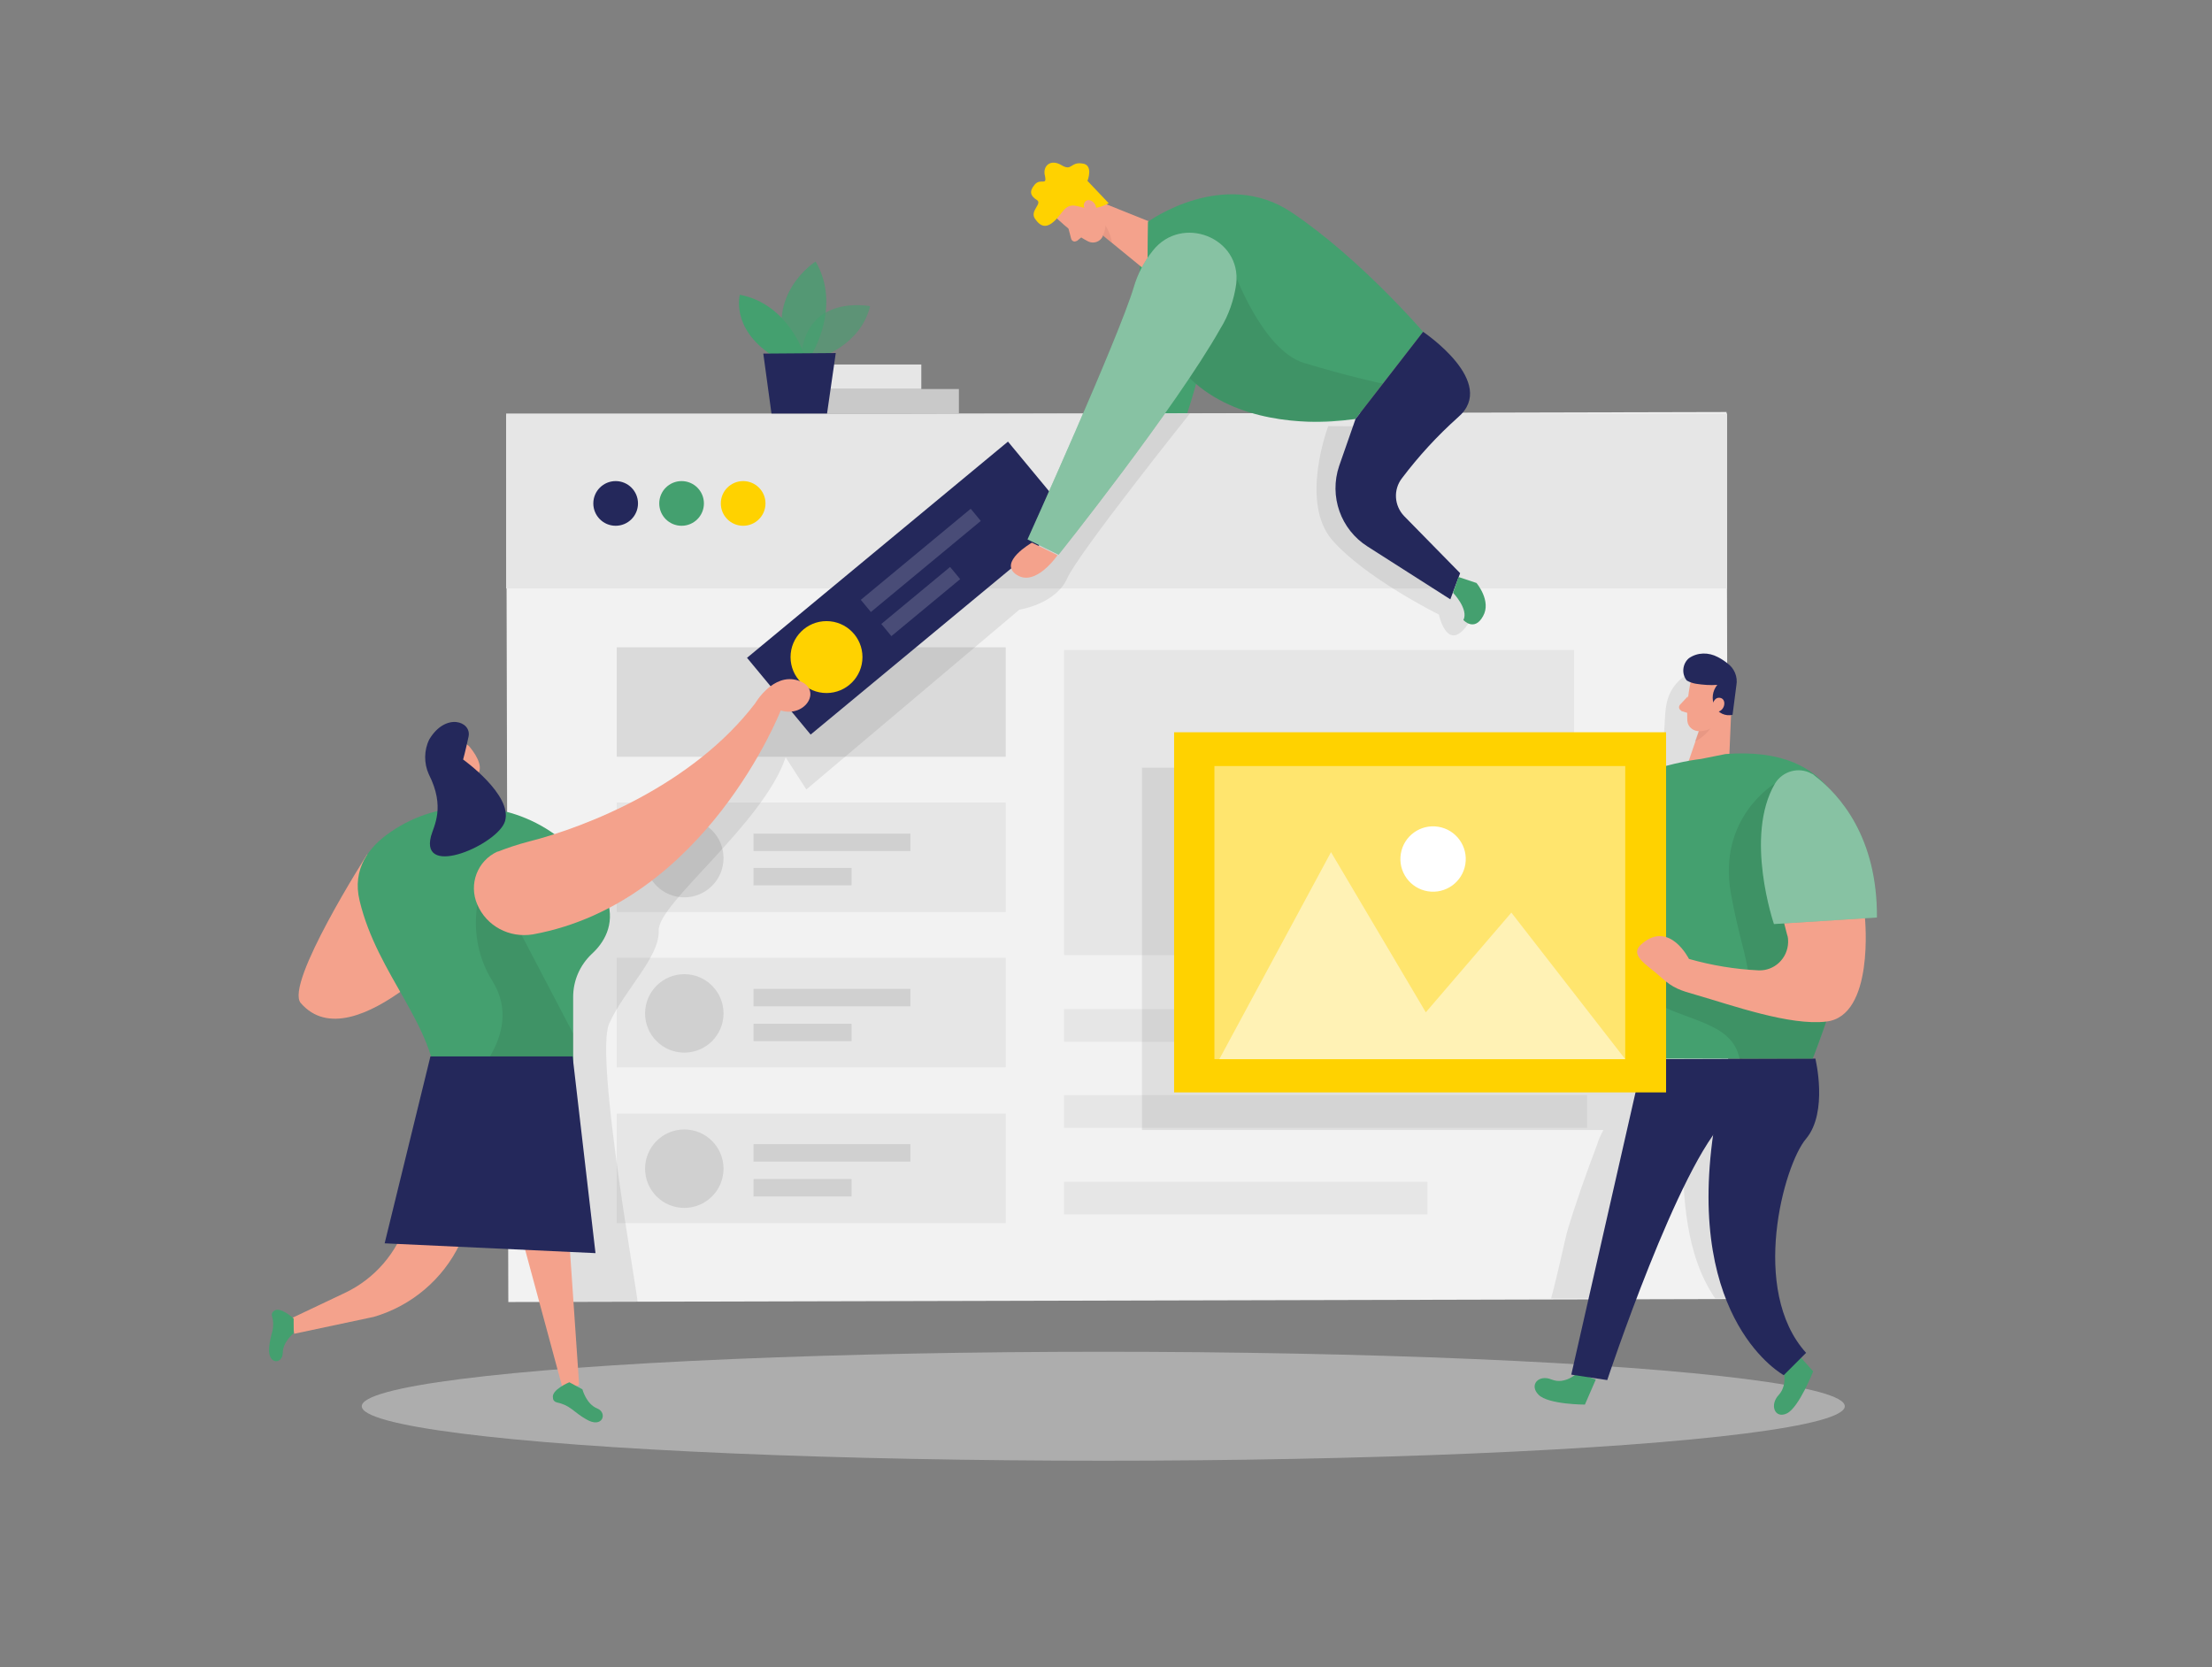 <?xml version="1.0" encoding="utf-8"?>
<!-- Generator: Adobe Illustrator 25.0.0, SVG Export Plug-In . SVG Version: 6.00 Build 0)  -->
<svg version="1.1" id="Layer_1" xmlns="http://www.w3.org/2000/svg" xmlns:xlink="http://www.w3.org/1999/xlink" x="0px" y="0px"
	 viewBox="0 0 406 306" style="enable-background:new 0 0 406 306;" xml:space="preserve">
<rect x="0" y="0" width="406" height="306" fill="#808080" stroke="none"/>
<style type="text/css">
	.st0{opacity:0.45;fill:#E6E6E6;enable-background:new    ;}
	.st1{fill:#44A06F;}
	.st2{fill:#F2F2F2;}
	.st3{fill:#E6E6E6;}
	.st4{fill:#24285B;}
	.st5{fill:#FFD200;}
	.st6{opacity:0.17;fill:#666666;enable-background:new    ;}
	.st7{opacity:8.000000e-02;enable-background:new    ;}
	.st8{opacity:0.17;fill:#FFFFFF;enable-background:new    ;}
	.st9{fill:#F4A28C;}
	.st10{opacity:0.31;fill:#CE8172;enable-background:new    ;}
	.st11{opacity:0.36;fill:#FFFFFF;enable-background:new    ;}
	.st12{fill:#68E1FD;}
	.st13{opacity:9.000000e-02;enable-background:new    ;}
	.st14{opacity:0.43;fill:#FFFFFF;enable-background:new    ;}
	.st15{opacity:0.49;fill:#FFFFFF;enable-background:new    ;}
	.st16{fill:#FFFFFF;}
	.st17{fill:#C9C9C9;}
	.st18{opacity:0.58;fill:#44A06F;enable-background:new    ;}
	.st19{opacity:0.73;fill:#44A06F;enable-background:new    ;}
</style>
<ellipse class="st0" cx="202.5" cy="258.1" rx="136.1" ry="10"/>
<path class="st1" d="M209.4,44.6L208.1,73c-3.8,7.1-4.9,8.3-6.2,8.5v8.5c3.3,0.8,6.3,1,8,0c6.1-3.7,10.3-22.2,10.3-22.2L209.4,44.6z
	"/>
<rect x="93.1" y="75.9" transform="matrix(1 -2.443458e-03 2.443458e-03 1 -0.384 0.502)" class="st2" width="224" height="162.8"/>
<rect x="92.9" y="75.9" class="st3" width="224.1" height="32.1"/>
<circle class="st4" cx="113" cy="92.4" r="4.1"/>
<circle class="st1" cx="125.1" cy="92.4" r="4.1"/>
<circle class="st5" cx="136.4" cy="92.4" r="4.1"/>
<rect x="195.3" y="185.2" class="st3" width="96" height="6"/>
<rect x="195.3" y="201" class="st3" width="96" height="6"/>
<rect x="195.3" y="216.9" class="st3" width="66.7" height="6"/>
<rect x="195.3" y="119.3" class="st3" width="93.6" height="56"/>
<rect x="113.2" y="118.8" class="st6" width="71.4" height="20.1"/>
<rect x="113.2" y="147.3" class="st3" width="71.4" height="20.1"/>
<circle class="st6" cx="125.6" cy="157.5" r="7.2"/>
<rect x="138.3" y="153" class="st6" width="28.8" height="3.2"/>
<rect x="138.3" y="159.3" class="st6" width="18" height="3.2"/>
<rect x="113.2" y="175.8" class="st3" width="71.4" height="20.1"/>
<circle class="st6" cx="125.6" cy="186" r="7.2"/>
<rect x="138.3" y="181.5" class="st6" width="28.8" height="3.2"/>
<rect x="138.3" y="187.9" class="st6" width="18" height="3.2"/>
<rect x="113.2" y="204.4" class="st3" width="71.4" height="20.1"/>
<circle class="st6" cx="125.6" cy="214.5" r="7.2"/>
<rect x="138.3" y="210" class="st6" width="28.8" height="3.2"/>
<rect x="138.3" y="216.4" class="st6" width="18" height="3.2"/>
<path class="st7" d="M117,238.9c0.3,0-7.9-44.9-5.2-51s9.3-12.2,9.1-17.1c-0.2-5,19.2-19.6,23.3-31.8l3.8,5.9l39.1-33
	c0,0,6.7-1,8.8-5.8c2.2-4.8,22.5-30.2,22.5-30.2h-10.9l-12.3,16l-8.3-3.5l-44.4,33.5l-2.5,9.8c0,0-31.8,22.8-42.3,34.9
	s3.5,72.3,3.5,72.3L117,238.9z"/>
<rect x="135.8" y="98.8" transform="matrix(0.77 -0.638 0.638 0.77 -30.488 131.299)" class="st4" width="62.2" height="18.3"/>
<circle class="st5" cx="151.7" cy="120.6" r="6.6"/>
<rect x="155.9" y="101.4" transform="matrix(0.77 -0.638 0.638 0.77 -26.743 131.481)" class="st8" width="26.2" height="2.9"/>
<rect x="160.8" y="109" transform="matrix(0.77 -0.638 0.638 0.77 -31.6 133.185)" class="st8" width="16.4" height="2.9"/>
<path class="st9" d="M81.3,202.9l-6.6,21.2c-1.8,5.8-5.9,10.6-11.4,13.2l-9.7,4.6l0.4,2.9l14.6-3.1c6.9-2,12.7-6.9,15.8-13.4
	L94.5,207L81.3,202.9z"/>
<polygon class="st9" points="103.2,208.9 106.3,254.2 103.4,255.3 91.9,212.8 "/>
<path class="st1" d="M106.9,255c0,0,0.7,2.7,2.7,3.5c2,0.8,1,3.8-2,2c-0.9-0.5-1.8-1.2-2.7-1.9c-0.8-0.6-1.7-1-2.7-1.2
	c-0.4-0.1-0.7-0.4-0.7-0.8c-0.4-1.5,3-2.9,3-2.9L106.9,255z"/>
<path class="st1" d="M53.9,244.7c0,0-2,1.6-2,3.6c0,2.1-2.8,2.3-2.5-1c0.1-1,0.3-2,0.6-3c0.2-0.9,0.2-1.9-0.1-2.8
	c-0.1-0.4,0.1-0.7,0.4-0.9c1.1-0.9,3.6,1.4,3.6,1.4V244.7z"/>
<polygon class="st9" points="85.8,143.1 86.9,147.4 83.4,149.3 82.8,141.8 "/>
<path class="st9" d="M81.9,137.6c0.7-1.3,2.3-1.8,3.6-1.1c0.3,0.2,0.6,0.4,0.8,0.7c1.3,1.6,2.8,4.2,0.8,5.4
	c-3.2,1.8-5.6-2.2-5.6-2.2C81.4,139.5,81.5,138.5,81.9,137.6z"/>
<path class="st9" d="M67.4,156.8c0,0-15.2,23.8-12.2,27.3c9.7,11.2,31.2-13.9,31.2-13.9L67.4,156.8z"/>
<path class="st1" d="M101.9,153.2c-9-6.5-21.1-6.8-30.2-0.5c-4,2.7-7.1,6.8-5.7,12.6c3.3,13.8,13.9,22.8,14.2,35l25-1.7V183
	c0-3,1.2-5.8,3.4-7.9c2.2-2,4.3-5.3,2.9-9.8C110.1,161.4,106.7,156.7,101.9,153.2z"/>
<path class="st9" d="M83.9,140.4c0,0-0.7-0.7-1.1,0.2c-0.4,0.9,0.9,1.4,1.3,1C84.5,141.2,83.9,140.4,83.9,140.4z"/>
<path class="st7" d="M89.5,159.7c0,0-5.4,10.3,0.9,20.4c6.3,10.1-5.6,19.9-5.6,19.9l20.4-1.4v-8.9L89.5,159.7z"/>
<path class="st4" d="M79.1,153.5c0.5-1.9,2.7-5.3-0.4-11.4c-0.9-2-0.9-4.4,0.1-6.4c3-5,7.8-3.3,7.2-0.5s-1,4.2-1,4.2
	s9.1,6.5,7.7,11.3C91.5,154.9,77.1,161.3,79.1,153.5z"/>
<polygon class="st4" points="79,193.9 105.1,193.9 109.3,230 70.6,228.2 "/>
<path class="st9" d="M87.6,166c-1.6-3.7,0-8,3.7-9.7c0,0,0.1,0,0.1,0c1.8-0.7,3.6-1.3,5.5-1.8c11.1-2.8,30.4-10.6,41.7-25.4
	c0,0,3.3-5.7,7.9-4.2c4.6,1.5,1.4,6.9-3.2,5.5c0,0-13.8,35.3-45.5,41.1C93.5,172.2,89.3,170,87.6,166L87.6,166z"/>
<polygon class="st9" points="198.1,35.5 210.8,40.6 210.6,49.9 199.6,40.9 "/>
<path class="st10" d="M201.3,42.4c0.3-0.9,0.3-1.9,0-2.8c1.5,1.2,2.5,3,2.8,5L201.3,42.4z"/>
<path class="st9" d="M194.1,40.2c1.7,1.6,3.5,3,5.6,4.1c1,0.5,2.2,0.1,2.7-0.9c0,0,0-0.1,0-0.1c0.8-1.6,0.7-3.5-0.4-5l-2-3.2
	c-1-1.2-2.6-1.7-4.1-1.2C193,34.5,192.2,38.5,194.1,40.2z"/>
<path class="st9" d="M196.1,41.9l0.5,1.9c0.1,0.4,0.5,0.6,0.8,0.5c0.1,0,0.2-0.1,0.3-0.1l1.2-1L196.1,41.9z"/>
<path class="st5" d="M203.5,37.3l-3.9-4.1c0,0,1.2-3-1-3.2c-2.2-0.3-1.8,1.5-3.8,0.3c-2-1.2-3.5,0.2-3,2c0.4,1.9-0.8,0.3-1.9,1.6
	c-1.1,1.3-0.7,2.1,0.4,2.8c1.1,0.7-1.4,2-0.3,3.5c1,1.4,2.3,2.3,4.8-1.1S198.4,40,203.5,37.3z"/>
<path class="st9" d="M199.6,38.9c0,0-1.2-1-0.4-1.9s2.6,0.6,1.8,2L199.6,38.9z"/>
<path class="st7" d="M243.8,78.2c0,0-5.3,13.9,0.7,20.9c6.1,7,19.6,13.7,19.6,13.7s1.7,8.1,6,0.7l-0.8-4l-12.7-9.7l-8.1-10.3
	l5.2-11.2L243.8,78.2z"/>
<path class="st1" d="M261.2,60.9l-7.4,9.5l0,0l-5,6.5c-2.9,0.4-5.8,0.6-8.7,0.5c-8.6-0.3-21.3-3-26.8-15.3
	c-1.6-3.8-2.5-7.9-2.7-12.1l0.1-9.3c0,0,13.9-10.1,26.4-1.7S261.2,60.9,261.2,60.9z"/>
<path class="st4" d="M261.2,60.9c0,0,13.9,9.3,6.4,15.7c-3.8,3.4-7.2,7.1-10.3,11.2c-1.6,2.1-1.4,5,0.4,6.9l10.3,10.5l-1.8,4.8
	l-15.2-9.7c-4.9-3.1-7.1-9.2-5.2-14.8l3-8.6L261.2,60.9z"/>
<path class="st7" d="M253.8,70.4l-5,6.5c0,0-3.6,0.2-8.7,0.5c-8.6-0.3-21.3-3-26.8-15.3c4.5-6.1,10.3-11.8,13.1-12.5
	c0,0,5.2,14.6,12.9,17C246.9,68.9,253.5,70.4,253.8,70.4L253.8,70.4z"/>
<path class="st1" d="M226.9,52.1c1-8.5-10-12.8-15.3-6.1c-1.6,2-2.8,4.3-3.5,6.7c-2.7,9.1-19.5,46.3-19.5,46.3l5.7,2.8
	c0,0,21.4-26.8,29.7-41.5C225.5,57.9,226.5,55,226.9,52.1z"/>
<path class="st11" d="M226.9,52.1c1-8.5-10-12.8-15.3-6.1c-1.6,2-2.8,4.3-3.5,6.7c-2.7,9.1-19.5,46.3-19.5,46.3l5.7,2.8
	c0,0,21.4-26.8,29.7-41.5C225.5,57.9,226.5,55,226.9,52.1z"/>
<path class="st9" d="M189.4,99.6c0,0-6.3,3.6-2.8,5.9c3.5,2.3,7.5-3.6,7.5-3.6L189.4,99.6z"/>
<path class="st1" d="M266.7,108.8c0,0,2.9,3,1.9,5c0,0,2,2.2,3.6-0.7c1.6-2.8-1.2-6.1-1.2-6.1l-3.3-1.1L266.7,108.8z"/>
<path class="st7" d="M293.1,210.2c-2,5.3-3.9,10.6-5.5,16c-0.3,1.1-1.7,7.7-2.9,12.1h13.5c0.9-10.2,4.6-20,10.6-28.4
	c0.1,9.8,0.5,20.3,6,28.4h6.2c1.3-1.5,2-3.4,2.2-5.3c0.1-2.7-0.2-5.4-0.9-8c-1.7-8.1-2.5-16.3-2.6-24.6c0-10.4,1.2-20.8,0.3-31.1
	c-0.5-6.1-2-12.7-6.7-16.7c-0.2-0.2-0.4-0.3-0.6-0.5c0.5-3.7,0.7-7.3,0.9-11l0.6-10.7c0.2-3.6-1.8-9.5-6-5.5
	c-3.4,3.3-2.2,7.1-3,11.1c-1.3,6.2-8.9,5.4-13.8,5.2c-15.2-0.7-30.6-0.3-45.9-0.3h-35.9v66.5h84.7
	C293.8,208.3,293.4,209.2,293.1,210.2z"/>
<path class="st1" d="M289.5,252c0,0-2.2,2.2-4.7,1.2c-2.4-1-4.2,1-2.4,2.8c1.8,1.8,8.5,1.8,8.5,1.8l2-4.6L289.5,252z"/>
<path class="st1" d="M327.2,251c0,0,1.1,3-0.7,5c-1.8,1.9-0.7,4.5,1.5,3.4c2.2-1.1,4.8-7.7,4.8-7.7l-3.3-3.7L327.2,251z"/>
<path class="st4" d="M333.2,194.3c0,0,2.4,9.8-1.7,14.7c-4.1,4.8-10.4,27.8,0,39.3l-4.1,4.1c0,0-18-9.7-12.9-44.6l-12.9-13.4
	L333.2,194.3z"/>
<path class="st4" d="M301.6,194.3l-13.2,58l6.6,1c0,0,13.2-39.8,21.9-47.9L301.6,194.3z"/>
<path class="st12" d="M298.5,143.3c0,0-13.8,5.9-11.7,27.4l13.5-1.1L298.5,143.3z"/>
<path class="st11" d="M298.5,143.3c0,0-13.8,5.9-11.7,27.4l13.5-1.1L298.5,143.3z"/>
<polygon class="st9" points="317.9,127.2 317.3,141.2 309.7,140.4 313.1,130.5 "/>
<path class="st10" d="M312.3,132.7c1-0.1,1.9-0.4,2.7-1c-0.7,1.9-2.1,3.5-3.9,4.4L312.3,132.7z"/>
<path class="st1" d="M316.7,138.4l-4.5,0.9c0,0-20.5,2.2-21.4,13.8s10.8,41.2,10.8,41.2h31.1C332.7,194.3,357.6,135.3,316.7,138.4z"
	/>
<path class="st9" d="M310.3,125.2c-0.5,2.3-0.7,4.7-0.6,7.1c0.1,1.2,1.2,2,2.4,1.9c1.9-0.1,3.5-1.3,4.2-3l1.8-3.5
	c0.6-1.5,0.1-3.2-1.1-4.3C314.7,121.3,310.7,122.6,310.3,125.2z"/>
<path class="st13" d="M325.8,143.8c0,0-10.6,6.2-8.1,20.2c2.5,14,6.6,18.8-2.2,16.9c-8.8-1.9-12.4-6.4-12.4-6.4s-6.3,5.2,0,9.1
	c6.3,3.9,14.9,3.9,16.2,10.8h13.4c0,0,1.1-3,2.5-6.9C336.6,183.7,325.8,143.8,325.8,143.8z"/>
<path class="st4" d="M311.3,125.5c1.3,0.2,2.6,0.3,3.9,0.2c-0.9,1.1-1.1,2.6-0.5,3.9c0.6,1.3,2,1.9,3.3,1.6l0.7-5.4
	c0.3-1.6-0.4-3.2-1.7-4.1c-0.5-0.4-1.1-0.8-1.7-1.1c-1.7-0.9-3.7-0.9-5.3,0.2c-1.2,1-1.4,2.9-0.4,4.1
	C310.1,125.2,310.7,125.4,311.3,125.5z"/>
<path class="st9" d="M314.3,129.4c0,0,0.3-1.6,1.5-1.3c1.2,0.3,0.8,2.6-0.9,2.6L314.3,129.4z"/>
<rect x="215.5" y="134.4" class="st5" width="90.3" height="66.1"/>
<rect x="222.9" y="140.6" class="st14" width="75.4" height="53.8"/>
<polygon class="st15" points="223.8,194.4 244.3,156.4 261.7,185.8 277.4,167.5 298.3,194.4 "/>
<ellipse transform="matrix(0.16 -0.987 0.987 0.16 65.385 392.129)" class="st16" cx="263.1" cy="157.6" rx="6" ry="6"/>
<path class="st9" d="M342.3,168.5c0,0,1.8,18-7.1,19c-6.7,0.8-17.3-3-23.9-4.9c-2.8-0.8-4.2-1.2-6.4-3.2c-2.6-2.4-6.2-4.1-3.4-6.3
	c5-4.1,8.5,2.9,8.5,2.9c4.2,1.2,8.5,1.9,12.8,2.1c2.9,0.1,5.3-2.2,5.4-5.1c0-0.5,0-1-0.2-1.5l-1.6-6.2
	C326.4,165.4,338.1,154.4,342.3,168.5z"/>
<path class="st9" d="M309.8,127.8l-1.4,1.5c-0.3,0.3-0.3,0.7,0,1c0.1,0.1,0.2,0.1,0.2,0.2l1.6,0.5L309.8,127.8z"/>
<path class="st1" d="M333.1,142.4c4.6,3.5,11.5,11.3,11.4,26l-18.9,1.2c0,0-5.5-16.1,0.2-25.8c1.4-2.3,4.4-3.1,6.7-1.8
	C332.8,142.1,332.9,142.2,333.1,142.4z"/>
<path class="st11" d="M333.1,142.4c4.6,3.5,11.5,11.3,11.4,26l-18.9,1.2c0,0-5.5-16.1,0.2-25.8c1.4-2.3,4.4-3.1,6.7-1.8
	C332.8,142.1,332.9,142.2,333.1,142.4z"/>
<rect x="147.6" y="71.4" class="st17" width="28.4" height="4.5"/>
<rect x="147.6" y="66.9" class="st3" width="21.5" height="4.5"/>
<path class="st18" d="M150,65.8c0,0,7.9-2.2,9.7-9.6c0,0-12.3-2.5-12.7,10.2L150,65.8z"/>
<path class="st19" d="M149,65c0,0,5.5-8.8,0.7-17c0,0-9.4,5.9-5.2,17L149,65z"/>
<path class="st1" d="M147.6,65.1c0,0-2.9-9.3-11.8-11c0,0-1.7,6,5.7,11L147.6,65.1z"/>
<polygon class="st4" points="153.4,64.8 151.8,75.9 141.6,75.9 140.1,64.9 "/>
</svg>
